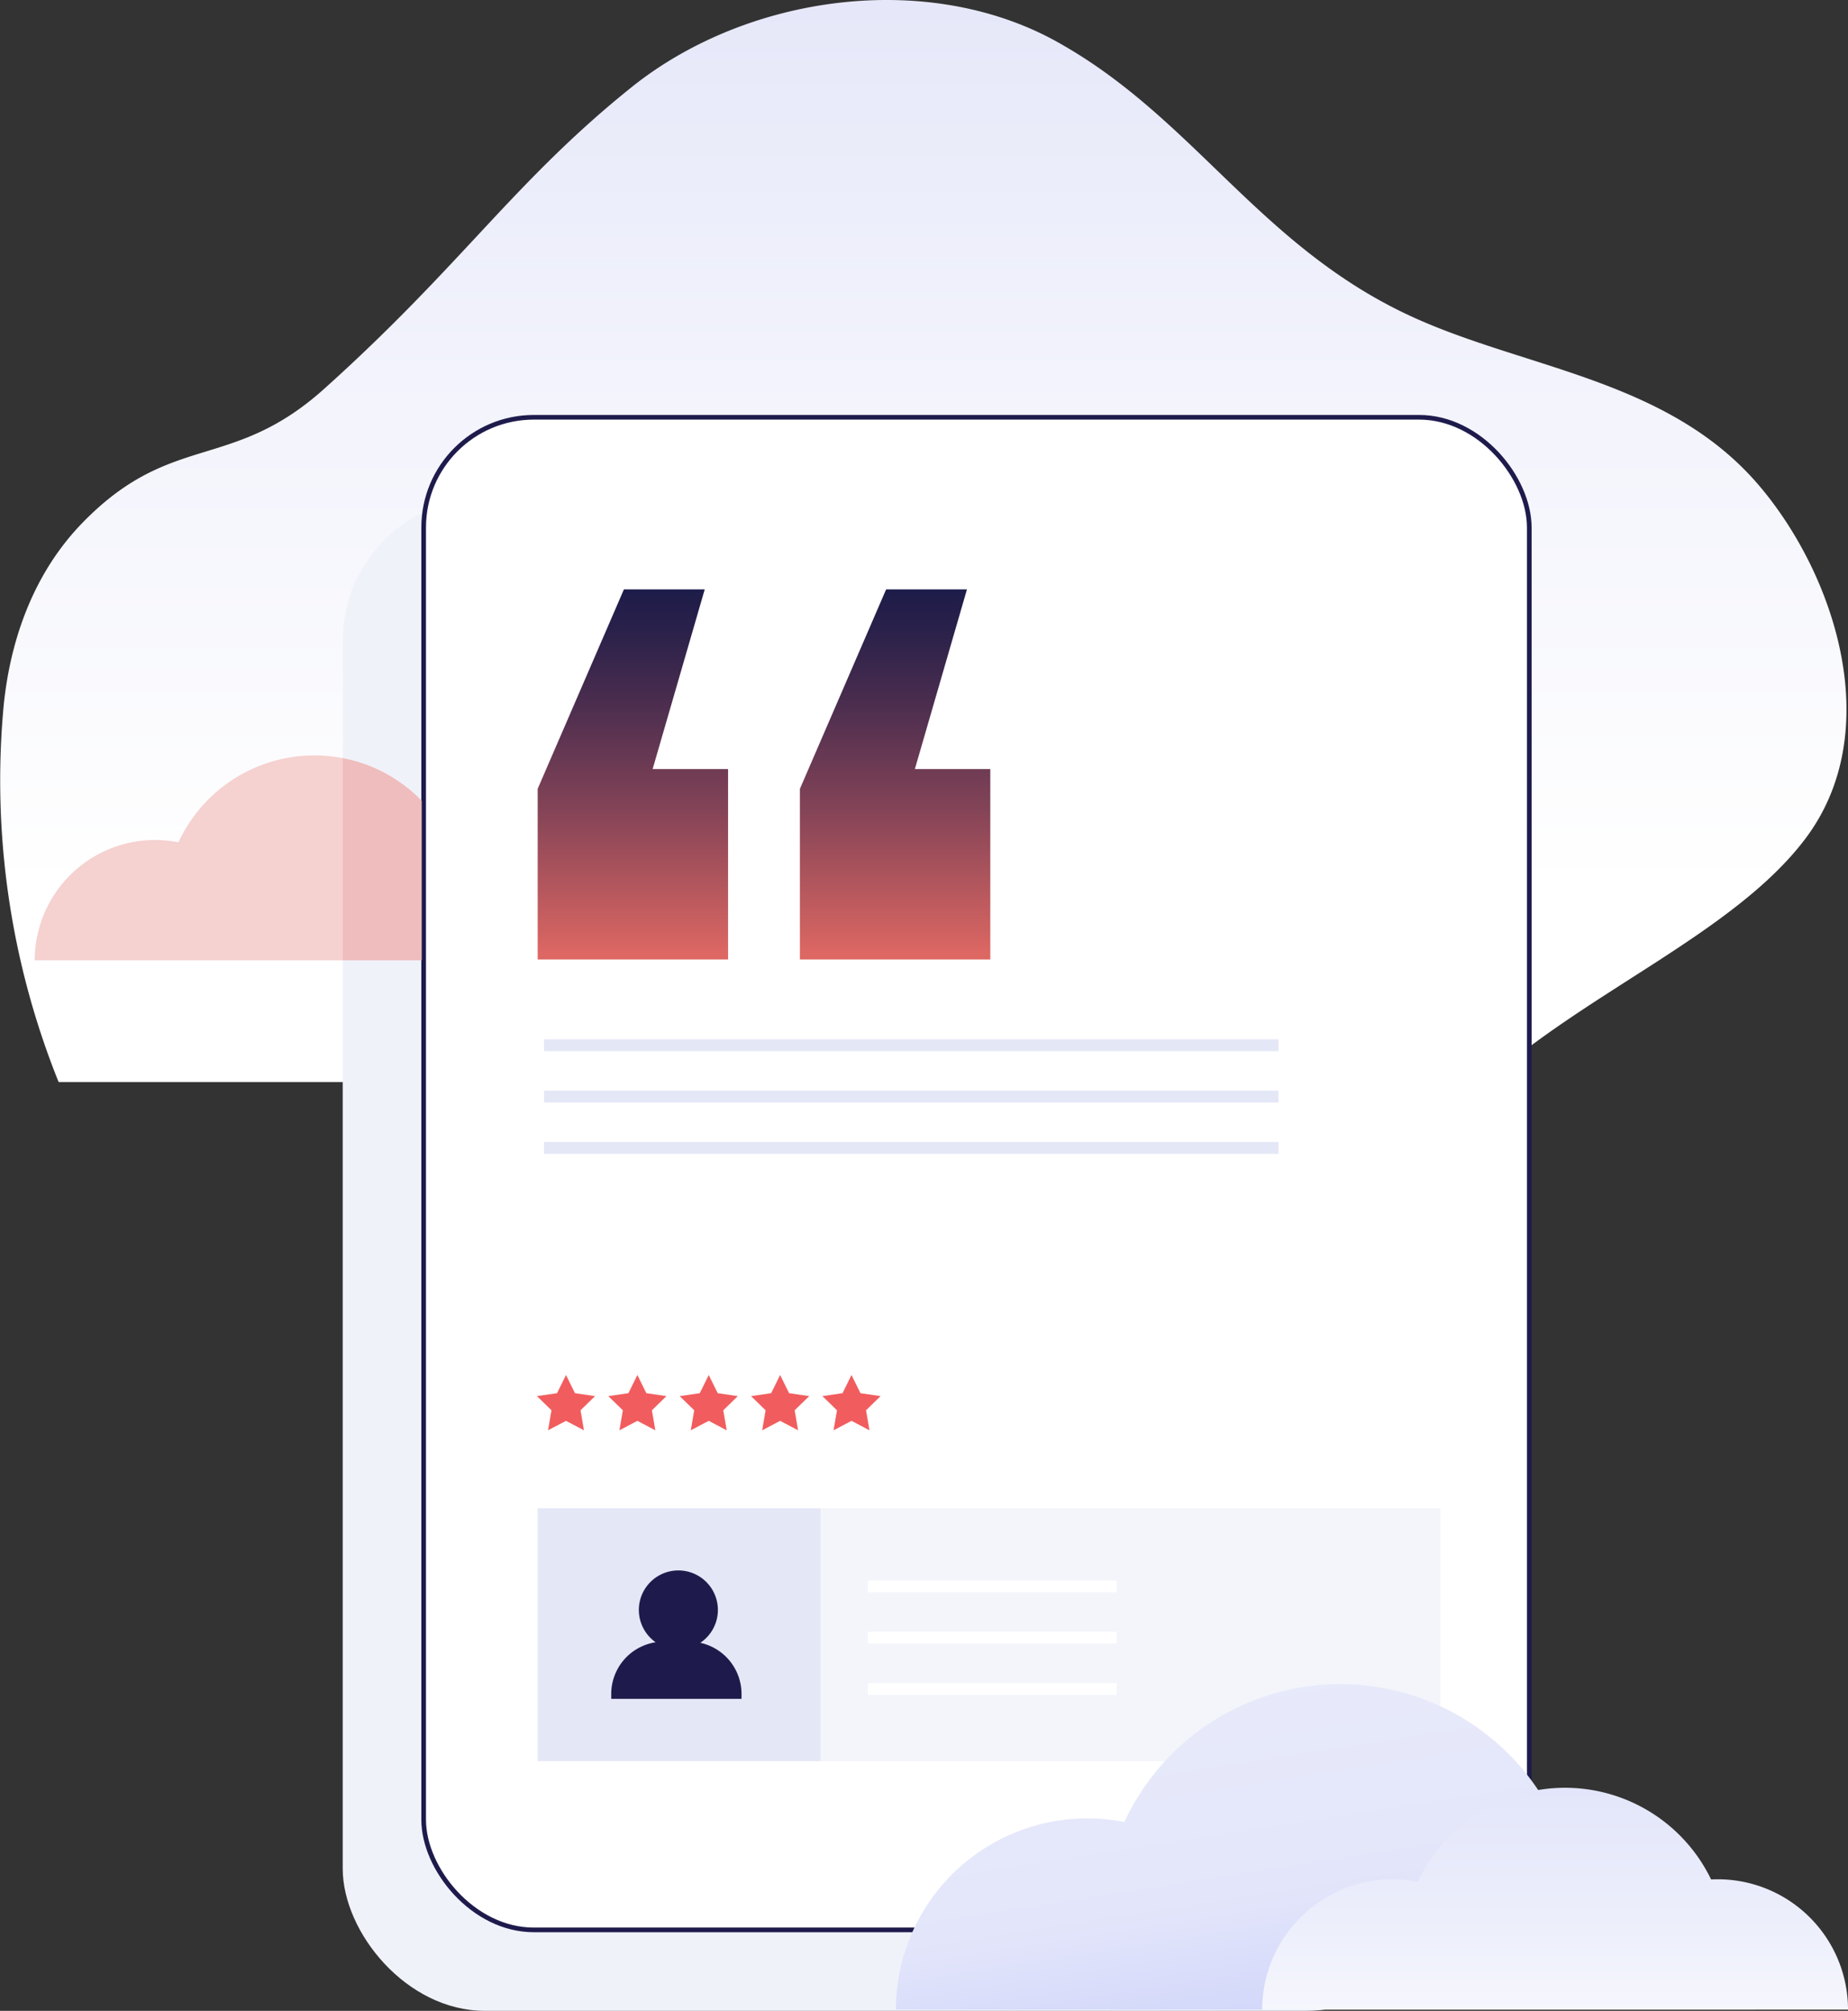 <svg xmlns="http://www.w3.org/2000/svg" xmlns:xlink="http://www.w3.org/1999/xlink" width="397.093" height="432.008" viewBox="0 0 397.093 432.008"><rect x="0" y="0" width="397.093" height="432.008" fill="#333333" stroke="none"/><defs><style>.a{fill:url(#a);}.b{fill:#f0f2fa;}.c{fill:#f5d1d0;}.d,.h{fill:#fff;}.d{stroke:#1e1b4c;stroke-miterlimit:10;}.e{fill:#f15d5e;}.f{fill:#e4e7f6;}.g{fill:#f3f5fb;}.i{fill:#1e1b4c;}.j{fill:url(#b);}.k{fill:url(#c);}.l{fill:url(#d);}.m{fill:#efbdbd;}</style><linearGradient id="a" x1="0.5" y1="1" x2="0.5" gradientUnits="objectBoundingBox"><stop offset="0.169" stop-color="#fff"></stop><stop offset="0.607" stop-color="#f3f4fc"></stop><stop offset="1" stop-color="#e5e7f9"></stop></linearGradient><linearGradient id="b" x1="0.5" x2="0.5" y2="1" gradientUnits="objectBoundingBox"><stop offset="0" stop-color="#1d1c49"></stop><stop offset="0.111" stop-color="#2a214a"></stop><stop offset="0.319" stop-color="#4d2e4f"></stop><stop offset="0.6" stop-color="#854457"></stop><stop offset="0.94" stop-color="#d26361"></stop><stop offset="0.982" stop-color="#dd6763"></stop></linearGradient><linearGradient id="c" x1="0.164" y1="0.061" x2="0.545" y2="0.98" gradientUnits="objectBoundingBox"><stop offset="0" stop-color="#e8eafa"></stop><stop offset="0.52" stop-color="#e4e7fa"></stop><stop offset="0.631" stop-color="#e3e6fa"></stop><stop offset="0.94" stop-color="#d5d9fa"></stop><stop offset="1" stop-color="#d2d6fa"></stop></linearGradient><linearGradient id="d" x1="0.5" x2="0.5" y2="1.363" gradientUnits="objectBoundingBox"><stop offset="0" stop-color="#e3e6fa"></stop><stop offset="0.475" stop-color="#edeffb"></stop><stop offset="1" stop-color="#fff"></stop></linearGradient></defs><g transform="translate(-1323.654 -1542.992)"><path class="a" d="M1642.995,1775.458c21.711-19.487,53.327-32.1,68.543-52.22,17.49-23.127,6.447-56.734-9.9-75.934-19.941-23.418-51.6-25.095-76.54-37.194-31.015-15.043-45.1-41.4-73.12-57.462-27.861-16.261-67.32-11.135-92.536,9.014-25.38,20.343-36.517,38.3-66.16,64.892-19.937,17.887-32.8,9.085-51.951,28.8a53.767,53.767,0,0,0-4.416,5.165c-7.448,9.909-11.228,21.927-12.455,33.877a173.467,173.467,0,0,0,11.791,81.06Z"></path><rect class="b" width="237.574" height="324.967" rx="30.575" transform="translate(1397.295 1650.033)"></rect><path class="c" d="M1447.355,1749.305H1331.113a25.872,25.872,0,0,1,30.893-25.361,32.168,32.168,0,0,1,52.258-8.909,31.734,31.734,0,0,1,5.922,8.451c.433-.025.874-.034,1.316-.034A25.851,25.851,0,0,1,1447.355,1749.305Z"></path><rect class="d" width="237.574" height="324.967" rx="23.68" transform="translate(1414.688 1632.64)"></rect><path class="e" d="M1445.275,1848.245l-3.86,2.029.737-4.3-3.122-3.044,4.315-.627,1.93-3.91,1.93,3.91,4.315.627-3.123,3.044.737,4.3Z"></path><path class="e" d="M1460.612,1848.245l-3.86,2.029.737-4.3-3.123-3.044,4.315-.627,1.93-3.91,1.93,3.91,4.315.627-3.123,3.044.737,4.3Z"></path><path class="e" d="M1475.948,1848.245l-3.86,2.029.737-4.3-3.123-3.044,4.315-.627,1.93-3.91,1.93,3.91,4.315.627-3.122,3.044.737,4.3Z"></path><path class="e" d="M1491.285,1848.245l-3.86,2.029.737-4.3-3.123-3.044,4.315-.627,1.93-3.91,1.93,3.91,4.315.627-3.122,3.044.737,4.3Z"></path><path class="e" d="M1506.622,1848.245l-3.86,2.029.737-4.3-3.123-3.044,4.315-.627,1.93-3.91,1.93,3.91,4.315.627-3.122,3.044.737,4.3Z"></path><rect class="f" width="60.772" height="54.303" transform="translate(1439.188 1867.031)"></rect><rect class="g" width="133.211" height="54.303" transform="translate(1499.96 1867.031)"></rect><rect class="h" width="53.454" height="2.545" transform="translate(1510.142 1882.516)"></rect><rect class="h" width="53.454" height="2.545" transform="translate(1510.142 1893.546)"></rect><rect class="h" width="53.454" height="2.545" transform="translate(1510.142 1904.576)"></rect><path class="i" d="M1474.134,1895.93a8.49,8.49,0,1,0-9.6-.118,11.25,11.25,0,0,0-9.542,11.113v.818c0,.077.01.151.012.227h27.976c0-.076.012-.15.012-.227v-.818A11.258,11.258,0,0,0,1474.134,1895.93Z"></path><path class="j" d="M1480.1,1708.21v40.91h-40.91v-36.664l18.526-42.84h17.367l-11.193,38.594Zm56.347,0v40.91h-40.909v-36.664l18.525-42.84h17.367l-11.192,38.594Z"></path><rect class="f" width="157.817" height="2.545" transform="translate(1440.567 1766.275)"></rect><rect class="f" width="157.817" height="2.545" transform="translate(1440.567 1777.305)"></rect><rect class="f" width="157.817" height="2.545" transform="translate(1440.567 1788.335)"></rect><path class="k" d="M1659.772,1933.652q-1.048,0-2.085.054a51.13,51.13,0,0,0-92.433.727,41.11,41.11,0,0,0-49.085,40.294h184.677A41.074,41.074,0,0,0,1659.772,1933.652Z"></path><path class="l" d="M1692.75,1946.73c-.476,0-.951.013-1.421.036a34.851,34.851,0,0,0-63,.5,28.024,28.024,0,0,0-33.458,27.465h125.879A28,28,0,0,0,1692.75,1946.73Z"></path><path class="m" d="M1414.264,1715.035v34.27H1397.3v-43.433A32.108,32.108,0,0,1,1414.264,1715.035Z"></path></g></svg>